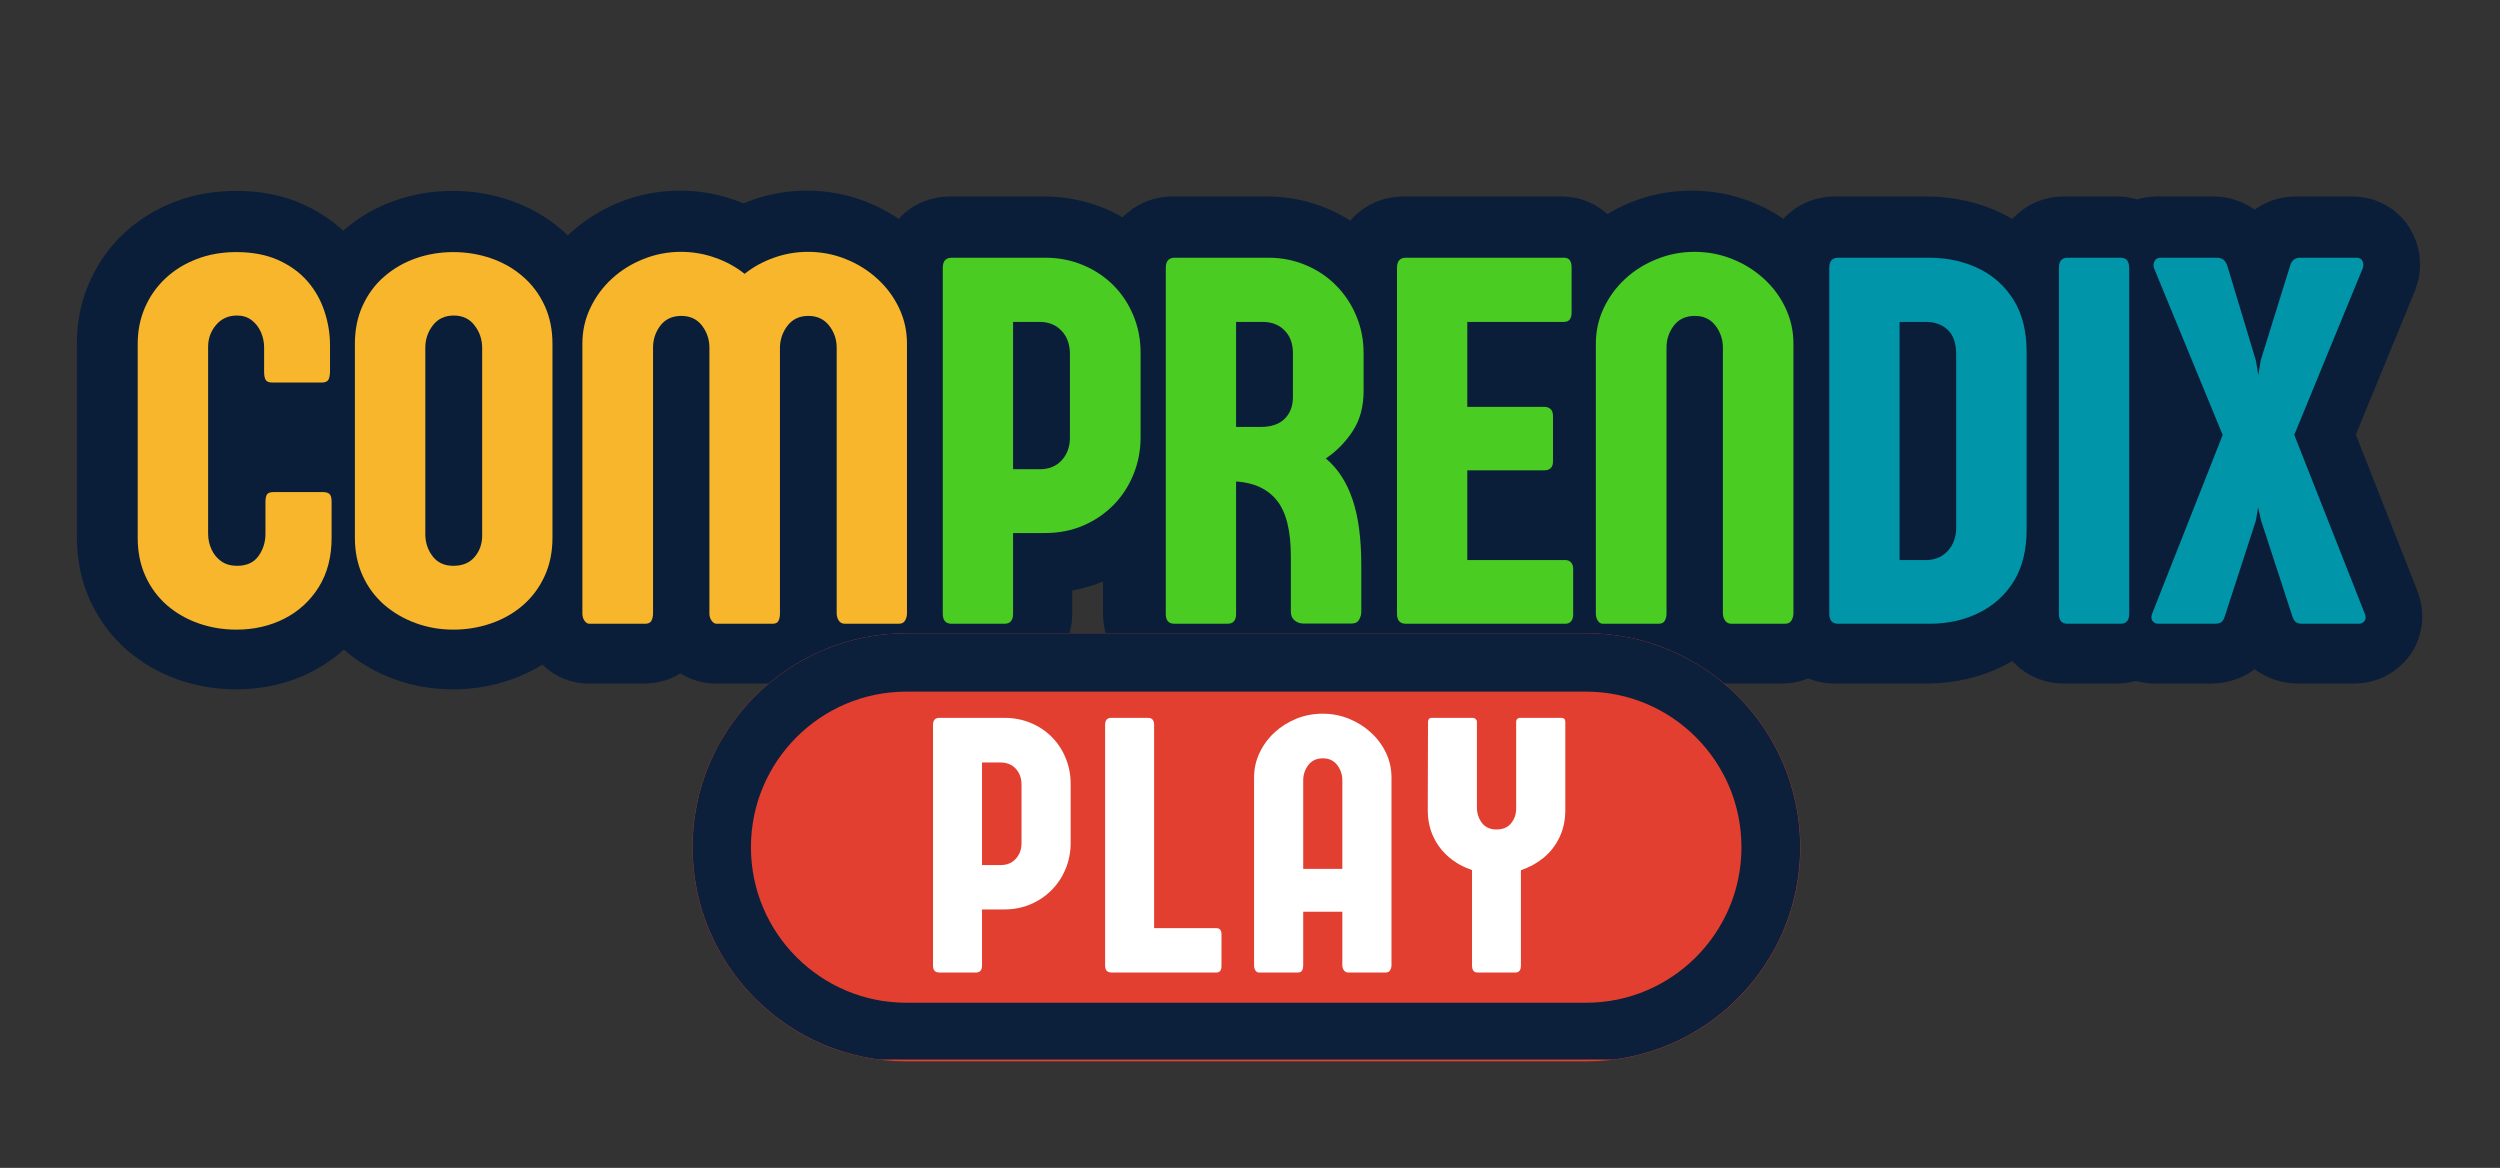 <svg xmlns="http://www.w3.org/2000/svg" xmlns:xlink="http://www.w3.org/1999/xlink" width="426" zoomAndPan="magnify" viewBox="0 0 319.5 149.25" height="199" preserveAspectRatio="xMidYMid meet" version="1.0"><rect x="0" y="0" width="319.5" height="149.25" fill="#333333" stroke="none"/><defs><g/><clipPath id="15d1fda733"><path d="M 0.551 0 L 205 0 L 205 148.504 L 0.551 148.504 Z M 0.551 0 " clip-rule="nonzero"/></clipPath><clipPath id="15fbaab2ce"><path d="M 32 0 L 318 0 L 318 148.504 L 32 148.504 Z M 32 0 " clip-rule="nonzero"/></clipPath><clipPath id="bc21a13a38"><path d="M 145 0 L 318.453 0 L 318.453 148.504 L 145 148.504 Z M 145 0 " clip-rule="nonzero"/></clipPath><clipPath id="2d10588ad8"><path d="M 88.5 80.93 L 230.188 80.93 L 230.188 135.641 L 88.5 135.641 Z M 88.5 80.93 " clip-rule="nonzero"/></clipPath><clipPath id="390a21e7a9"><path d="M 202.73 80.93 C 217.84 80.93 230.086 93.18 230.086 108.285 C 230.086 123.395 217.84 135.641 202.73 135.641 L 115.855 135.641 C 100.746 135.641 88.5 123.395 88.5 108.285 C 88.5 93.18 100.746 80.93 115.855 80.93 Z M 202.73 80.93 " clip-rule="nonzero"/></clipPath><clipPath id="34646528d4"><path d="M 88.512 80.93 L 230.289 80.93 L 230.289 135.406 L 88.512 135.406 Z M 88.512 80.93 " clip-rule="nonzero"/></clipPath><clipPath id="c5d43a71a0"><path d="M 202.719 80.93 C 217.824 80.93 230.066 93.176 230.066 108.281 C 230.066 123.383 217.824 135.629 202.719 135.629 L 115.859 135.629 C 100.758 135.629 88.512 123.383 88.512 108.281 C 88.512 93.176 100.758 80.93 115.859 80.93 Z M 202.719 80.93 " clip-rule="nonzero"/></clipPath></defs><g clip-path="url(#15d1fda733)"><path stroke-linecap="butt" transform="matrix(0.242, 0, 0, 0.242, 15.91, 8.435)" fill="none" stroke-linejoin="miter" d="M 108.35 147.168 L 108.35 160.685 C 108.35 162.828 108.076 164.391 107.512 165.358 C 106.949 166.34 105.74 166.824 103.887 166.824 L 77.948 166.824 C 76.273 166.824 75.129 166.389 74.533 165.503 C 73.921 164.617 73.631 163.199 73.631 161.249 L 73.631 148.28 C 73.631 145.493 73.067 142.818 71.955 140.256 C 70.843 137.711 69.216 135.616 67.073 133.989 C 64.931 132.362 62.337 131.556 59.259 131.556 C 54.716 131.556 51.043 133.2 48.239 136.503 C 45.452 139.805 44.067 143.64 44.067 148.006 L 44.067 246.59 C 44.067 249.474 44.663 252.213 45.871 254.823 C 47.079 257.417 48.836 259.511 51.107 261.09 C 53.379 262.669 56.102 263.459 59.259 263.459 C 64.383 263.459 68.169 261.735 70.634 258.303 C 73.099 254.855 74.323 250.956 74.323 246.59 L 74.323 229.996 C 74.323 227.853 74.63 226.419 75.226 225.678 C 75.838 224.937 76.933 224.55 78.512 224.55 L 104.58 224.55 C 106.159 224.55 107.319 224.888 108.076 225.533 C 108.817 226.177 109.188 227.579 109.188 229.722 L 109.188 248.685 C 109.188 258.722 106.932 267.374 102.421 274.624 C 97.91 281.874 91.869 287.416 84.296 291.283 C 76.724 295.133 68.282 297.067 58.986 297.067 C 52.009 297.067 45.388 295.971 39.121 293.796 C 32.837 291.605 27.279 288.415 22.445 284.242 C 17.612 280.053 13.826 274.962 11.087 268.969 C 8.348 262.975 6.979 256.209 6.979 248.685 L 6.979 146.475 C 6.979 139.596 8.251 133.2 10.813 127.303 C 13.359 121.39 16.968 116.251 21.608 111.885 C 26.264 107.519 31.742 104.119 38.073 101.702 C 44.389 99.286 51.365 98.077 58.986 98.077 C 67.444 98.077 74.791 99.479 81.01 102.266 C 87.245 105.054 92.384 108.775 96.428 113.415 C 100.472 118.071 103.469 123.324 105.418 129.172 C 107.367 135.036 108.35 141.03 108.35 147.168 Z M 225.624 146.475 L 225.624 248.685 C 225.624 256.209 224.222 262.975 221.435 268.969 C 218.647 274.962 214.829 280.053 209.996 284.242 C 205.162 288.415 199.588 291.605 193.272 293.796 C 186.941 295.971 180.303 297.067 173.327 297.067 C 166.35 297.067 159.761 295.923 153.526 293.651 C 147.291 291.379 141.765 288.141 136.931 283.952 C 132.098 279.779 128.312 274.688 125.573 268.695 C 122.834 262.701 121.449 256.031 121.449 248.685 L 121.449 146.475 C 121.449 138.935 122.834 132.169 125.573 126.175 C 128.312 120.182 132.098 115.091 136.931 110.918 C 141.765 106.729 147.291 103.539 153.526 101.364 C 159.761 99.173 166.35 98.077 173.327 98.077 C 180.303 98.077 186.941 99.173 193.272 101.364 C 199.588 103.539 205.162 106.729 209.996 110.918 C 214.829 115.091 218.647 120.166 221.435 126.111 C 224.222 132.056 225.624 138.839 225.624 146.475 Z M 173.601 131.556 C 168.864 131.556 165.174 133.264 162.516 136.712 C 159.874 140.144 158.553 144.091 158.553 148.554 L 158.553 246.735 C 158.553 251.101 159.825 254.984 162.387 258.368 C 164.933 261.767 168.59 263.459 173.327 263.459 C 178.16 263.459 181.898 261.912 184.556 258.786 C 187.198 255.677 188.519 251.939 188.519 247.573 L 188.519 148.554 C 188.519 144.091 187.198 140.144 184.556 136.712 C 181.898 133.264 178.257 131.556 173.601 131.556 Z M 375.377 288.415 L 375.377 148.425 C 375.377 144.059 374.056 140.176 371.414 136.776 C 368.755 133.377 365.114 131.685 360.458 131.685 C 355.899 131.685 352.322 133.313 349.728 136.567 C 347.118 139.821 345.732 143.591 345.539 147.861 L 345.539 288.705 C 345.539 290.187 345.281 291.444 344.766 292.459 C 344.266 293.49 343.171 294.005 341.495 294.005 L 312.076 294.005 C 311.142 294.005 310.288 293.458 309.498 292.394 C 308.709 291.331 308.306 290.042 308.306 288.56 L 308.306 148.425 C 308.306 144.059 307.001 140.176 304.407 136.776 C 301.797 133.377 298.172 131.685 293.532 131.685 C 288.779 131.685 285.122 133.377 282.512 136.776 C 279.902 140.176 278.613 144.059 278.613 148.425 L 278.613 288.56 C 278.613 290.042 278.323 291.331 277.775 292.394 C 277.212 293.458 276.1 294.005 274.424 294.005 L 245.005 294.005 C 244.071 294.005 243.233 293.458 242.492 292.394 C 241.751 291.331 241.38 290.042 241.38 288.56 L 241.38 146.33 C 241.38 139.644 242.766 133.361 245.553 127.513 C 248.356 121.648 252.143 116.509 256.928 112.094 C 261.713 107.68 267.239 104.216 273.522 101.702 C 279.789 99.205 286.411 97.949 293.387 97.949 C 299.622 97.949 305.616 98.964 311.383 101.01 C 317.135 103.056 322.307 105.891 326.85 109.516 C 331.41 105.891 336.565 103.056 342.333 101.01 C 348.101 98.964 354.094 97.949 360.329 97.949 C 367.289 97.949 373.911 99.205 380.194 101.702 C 386.461 104.216 392.02 107.68 396.853 112.094 C 401.686 116.509 405.505 121.648 408.292 127.513 C 411.079 133.361 412.481 139.644 412.481 146.33 L 412.481 288.415 C 412.481 289.817 412.143 291.089 411.498 292.249 C 410.854 293.425 409.726 294.005 408.147 294.005 L 379.84 294.005 C 378.357 294.005 377.246 293.442 376.505 292.33 C 375.747 291.218 375.377 289.913 375.377 288.415 Z M 375.377 288.415 " stroke="#0a1e39" stroke-width="64.256" stroke-opacity="1" stroke-miterlimit="4"/></g><g clip-path="url(#15fbaab2ce)"><path stroke-linecap="butt" transform="matrix(0.242, 0, 0, 0.242, 15.91, 8.435)" fill="none" stroke-linejoin="miter" d="M 498.386 195.969 L 498.386 151.76 C 498.386 146.749 496.92 142.673 493.987 139.564 C 491.055 136.454 487.172 134.891 482.339 134.891 L 468.403 134.891 L 468.403 212.563 L 482.484 212.563 C 487.317 212.563 491.168 210.985 494.052 207.827 C 496.936 204.669 498.386 200.706 498.386 195.969 Z M 431.299 288.705 L 431.299 106.455 C 431.299 102.83 432.894 101.01 436.052 101.01 L 485.271 101.01 C 492.425 101.01 499.079 102.282 505.217 104.844 C 511.339 107.406 516.688 110.95 521.248 115.51 C 525.807 120.069 529.335 125.386 531.849 131.476 C 534.362 137.566 535.603 144.091 535.603 151.067 L 535.603 195.695 C 535.603 202.671 534.362 209.212 531.849 215.351 C 529.335 221.489 525.807 226.854 521.248 231.462 C 516.688 236.054 511.339 239.662 505.217 242.272 C 499.079 244.866 492.425 246.171 485.271 246.171 L 468.403 246.171 L 468.403 288.705 C 468.403 292.233 466.856 294.005 463.795 294.005 L 436.052 294.005 C 432.894 294.005 431.299 292.233 431.299 288.705 Z M 615.933 174.493 L 615.933 151.357 C 615.933 146.33 614.467 142.335 611.535 139.354 C 608.602 136.39 604.72 134.891 599.886 134.891 L 585.95 134.891 L 585.95 190.249 L 598.92 190.249 C 604.494 190.249 608.731 188.816 611.599 185.932 C 614.483 183.048 615.933 179.246 615.933 174.493 Z M 646.883 293.86 L 621.234 293.86 C 619.655 293.86 618.189 293.329 616.835 292.249 C 615.482 291.186 614.805 289.623 614.805 287.593 L 614.805 258.448 C 614.805 244.963 612.388 235.184 607.555 229.094 C 602.722 223.003 595.52 219.636 585.95 218.976 L 585.95 288.834 C 585.95 292.282 584.419 294.005 581.342 294.005 L 553.454 294.005 C 550.393 294.005 548.862 292.282 548.862 288.834 L 548.862 106.455 C 548.862 102.83 550.441 101.01 553.599 101.01 L 602.818 101.01 C 609.972 101.01 616.626 102.315 622.764 104.909 C 628.902 107.519 634.235 111.144 638.795 115.784 C 643.354 120.44 646.883 125.789 649.396 131.83 C 651.909 137.872 653.166 144.381 653.166 151.357 L 653.166 171.287 C 653.166 179.568 651.249 186.608 647.446 192.408 C 643.628 198.224 638.891 203.042 633.22 206.844 C 639.536 212.145 644.24 219.33 647.301 228.385 C 650.379 237.455 651.909 248.959 651.909 262.911 L 651.909 287.996 C 651.909 289.22 651.539 290.493 650.781 291.847 C 650.04 293.184 648.751 293.86 646.883 293.86 Z M 707.815 260.398 L 759.548 260.398 C 760.676 260.398 761.626 260.784 762.416 261.574 C 763.205 262.363 763.592 263.555 763.592 265.134 L 763.592 289.124 C 763.592 290.799 763.205 292.024 762.416 292.813 C 761.626 293.603 760.676 294.005 759.548 294.005 L 675.464 294.005 C 672.306 294.005 670.727 292.233 670.727 288.705 L 670.727 106.455 C 670.727 102.83 672.306 101.01 675.464 101.01 L 758.855 101.01 C 761.465 101.01 762.77 102.734 762.77 106.165 L 762.77 129.881 C 762.77 133.216 761.465 134.891 758.855 134.891 L 707.815 134.891 L 707.815 179.664 L 748.544 179.664 C 749.752 179.664 750.8 180.035 751.67 180.776 C 752.556 181.517 753.007 182.774 753.007 184.53 L 753.007 208.375 C 753.007 210.05 752.588 211.258 751.75 212 C 750.912 212.757 749.833 213.127 748.544 213.127 L 707.815 213.127 Z M 875.291 294.005 L 846.983 294.005 C 845.598 294.005 844.502 293.442 843.713 292.33 C 842.923 291.218 842.521 289.913 842.521 288.415 L 842.521 148.425 C 842.521 144.059 841.216 140.176 838.622 136.776 C 836.012 133.377 832.387 131.685 827.747 131.685 C 823.01 131.685 819.337 133.377 816.727 136.776 C 814.117 140.176 812.828 144.059 812.828 148.425 L 812.828 288.56 C 812.828 290.042 812.522 291.331 811.909 292.394 C 811.313 293.458 810.218 294.005 808.639 294.005 L 779.22 294.005 C 778.189 294.005 777.335 293.458 776.642 292.394 C 775.933 291.331 775.595 290.042 775.595 288.56 L 775.595 146.33 C 775.595 139.644 776.98 133.361 779.768 127.513 C 782.571 121.648 786.357 116.509 791.142 112.094 C 795.927 107.68 801.453 104.216 807.737 101.702 C 814.004 99.205 820.625 97.949 827.602 97.949 C 834.578 97.949 841.199 99.205 847.467 101.702 C 853.75 104.216 859.308 107.68 864.142 112.094 C 868.975 116.509 872.777 121.648 875.565 127.513 C 878.368 133.361 879.753 139.644 879.753 146.33 L 879.753 288.415 C 879.753 289.817 879.399 291.089 878.706 292.249 C 878.013 293.425 876.87 294.005 875.291 294.005 Z M 875.291 294.005 " stroke="#0a1e39" stroke-width="64.256" stroke-opacity="1" stroke-miterlimit="4"/></g><g clip-path="url(#bc21a13a38)"><path stroke-linecap="butt" transform="matrix(0.242, 0, 0, 0.242, 15.91, 8.435)" fill="none" stroke-linejoin="miter" d="M 935.675 134.891 L 935.675 260.398 L 950.175 260.398 C 954.832 260.204 958.553 258.513 961.341 255.306 C 964.128 252.1 965.513 248.121 965.513 243.384 L 965.513 152.05 C 965.513 146.185 964.031 141.868 961.05 139.08 C 958.086 136.293 954.219 134.891 949.483 134.891 Z M 898.587 288.705 L 898.587 106.455 C 898.587 102.83 900.166 101.01 903.324 101.01 L 951.722 101.01 C 961.389 101.106 970.057 103.056 977.726 106.874 C 985.394 110.676 991.452 116.235 995.915 123.533 C 1000.378 130.831 1002.617 139.821 1002.617 150.519 L 1002.617 244.496 C 1002.617 255.194 1000.378 264.184 995.915 271.482 C 991.452 278.78 985.394 284.339 977.726 288.141 C 970.057 291.959 961.469 293.909 951.996 294.005 L 903.324 294.005 C 900.166 294.005 898.587 292.233 898.587 288.705 Z M 1056.719 106.455 L 1056.719 288.705 C 1056.719 292.233 1055.188 294.005 1052.111 294.005 L 1024.222 294.005 C 1021.161 294.005 1019.631 292.233 1019.631 288.705 L 1019.631 106.455 C 1019.631 102.83 1021.161 101.01 1024.222 101.01 L 1052.111 101.01 C 1055.188 101.01 1056.719 102.83 1056.719 106.455 Z M 1177.746 294.005 L 1148.053 294.005 C 1146.651 294.005 1145.523 293.715 1144.637 293.168 C 1143.751 292.604 1143.026 291.347 1142.478 289.398 L 1126.158 239.485 L 1124.627 232.638 L 1123.516 239.614 L 1107.34 289.398 C 1106.776 291.347 1106.083 292.604 1105.246 293.168 C 1104.408 293.715 1103.199 294.005 1101.621 294.005 L 1072.057 294.005 C 1070.848 294.005 1069.849 293.506 1069.06 292.539 C 1068.27 291.557 1068.19 290.235 1068.85 288.56 L 1105.938 194.583 L 1105.938 194.438 L 1069.817 106.584 C 1069.366 105.279 1069.43 104.039 1070.027 102.83 C 1070.639 101.622 1071.734 101.01 1073.313 101.01 L 1103.006 101.01 C 1105.89 101.01 1107.759 102.637 1108.581 105.891 L 1123.516 155.256 L 1124.756 162.925 L 1126.013 155.256 L 1141.351 105.891 C 1142.108 102.637 1143.912 101.01 1146.796 101.01 L 1176.505 101.01 C 1178.084 101.01 1179.148 101.622 1179.711 102.83 C 1180.259 104.039 1180.308 105.279 1179.84 106.584 L 1143.735 194.438 L 1180.823 288.56 C 1181.564 290.235 1181.548 291.557 1180.743 292.539 C 1179.953 293.506 1178.954 294.005 1177.746 294.005 Z M 1177.746 294.005 " stroke="#0a1e39" stroke-width="64.256" stroke-opacity="1" stroke-miterlimit="4"/></g><g fill="#f7b62c" fill-opacity="1"><g transform="translate(15.91, 79.717)"><g><path d="M 26.266 -35.594 L 26.266 -32.312 C 26.266 -31.801 26.195 -31.426 26.062 -31.188 C 25.926 -30.945 25.633 -30.828 25.188 -30.828 L 18.891 -30.828 C 18.484 -30.828 18.207 -30.93 18.062 -31.141 C 17.914 -31.359 17.844 -31.707 17.844 -32.188 L 17.844 -35.328 C 17.844 -36.004 17.707 -36.648 17.438 -37.266 C 17.164 -37.891 16.77 -38.398 16.25 -38.797 C 15.738 -39.191 15.113 -39.391 14.375 -39.391 C 13.27 -39.391 12.379 -38.988 11.703 -38.188 C 11.023 -37.383 10.688 -36.453 10.688 -35.391 L 10.688 -11.5 C 10.688 -10.801 10.832 -10.133 11.125 -9.5 C 11.414 -8.863 11.836 -8.352 12.391 -7.969 C 12.941 -7.594 13.602 -7.406 14.375 -7.406 C 15.613 -7.406 16.531 -7.82 17.125 -8.656 C 17.719 -9.488 18.016 -10.438 18.016 -11.5 L 18.016 -15.516 C 18.016 -16.035 18.086 -16.383 18.234 -16.562 C 18.379 -16.738 18.645 -16.828 19.031 -16.828 L 25.359 -16.828 C 25.734 -16.828 26.008 -16.75 26.188 -16.594 C 26.375 -16.438 26.469 -16.098 26.469 -15.578 L 26.469 -10.984 C 26.469 -8.547 25.922 -6.445 24.828 -4.688 C 23.734 -2.938 22.27 -1.594 20.438 -0.656 C 18.602 0.281 16.555 0.75 14.297 0.75 C 12.609 0.75 11.004 0.484 9.484 -0.047 C 7.961 -0.578 6.613 -1.348 5.438 -2.359 C 4.27 -3.379 3.352 -4.613 2.688 -6.062 C 2.02 -7.52 1.688 -9.16 1.688 -10.984 L 1.688 -35.766 C 1.688 -37.43 1.992 -38.977 2.609 -40.406 C 3.234 -41.844 4.109 -43.086 5.234 -44.141 C 6.367 -45.203 7.703 -46.023 9.234 -46.609 C 10.766 -47.203 12.453 -47.5 14.297 -47.5 C 16.348 -47.5 18.129 -47.16 19.641 -46.484 C 21.148 -45.805 22.395 -44.906 23.375 -43.781 C 24.352 -42.656 25.078 -41.379 25.547 -39.953 C 26.023 -38.535 26.266 -37.082 26.266 -35.594 Z M 26.266 -35.594 "/></g></g></g><g fill="#f7b62c" fill-opacity="1"><g transform="translate(43.667, 79.717)"><g><path d="M 26.938 -35.766 L 26.938 -10.984 C 26.938 -9.16 26.598 -7.52 25.922 -6.062 C 25.254 -4.613 24.332 -3.379 23.156 -2.359 C 21.988 -1.348 20.633 -0.578 19.094 -0.047 C 17.562 0.484 15.953 0.75 14.266 0.75 C 12.578 0.75 10.977 0.473 9.469 -0.078 C 7.957 -0.629 6.613 -1.41 5.438 -2.422 C 4.27 -3.441 3.352 -4.676 2.688 -6.125 C 2.02 -7.582 1.688 -9.203 1.688 -10.984 L 1.688 -35.766 C 1.688 -37.586 2.02 -39.223 2.688 -40.672 C 3.352 -42.129 4.27 -43.363 5.438 -44.375 C 6.613 -45.395 7.957 -46.172 9.469 -46.703 C 10.977 -47.234 12.578 -47.5 14.266 -47.5 C 15.953 -47.5 17.562 -47.234 19.094 -46.703 C 20.633 -46.172 21.988 -45.395 23.156 -44.375 C 24.332 -43.363 25.254 -42.133 25.922 -40.688 C 26.598 -39.25 26.938 -37.609 26.938 -35.766 Z M 14.328 -39.391 C 13.18 -39.391 12.285 -38.969 11.641 -38.125 C 11.004 -37.289 10.688 -36.336 10.688 -35.266 L 10.688 -11.453 C 10.688 -10.398 10.992 -9.461 11.609 -8.641 C 12.234 -7.816 13.117 -7.406 14.266 -7.406 C 15.441 -7.406 16.348 -7.781 16.984 -8.531 C 17.629 -9.289 17.953 -10.195 17.953 -11.25 L 17.953 -35.266 C 17.953 -36.336 17.629 -37.289 16.984 -38.125 C 16.348 -38.969 15.461 -39.391 14.328 -39.391 Z M 14.328 -39.391 "/></g></g><g transform="translate(72.303, 79.717)"><g><path d="M 34.625 -1.359 L 34.625 -35.297 C 34.625 -36.348 34.301 -37.285 33.656 -38.109 C 33.008 -38.93 32.125 -39.344 31 -39.344 C 29.895 -39.344 29.023 -38.945 28.391 -38.156 C 27.766 -37.375 27.426 -36.461 27.375 -35.422 L 27.375 -1.281 C 27.375 -0.926 27.312 -0.625 27.188 -0.375 C 27.07 -0.125 26.812 0 26.406 0 L 19.266 0 C 19.047 0 18.836 -0.129 18.641 -0.391 C 18.453 -0.648 18.359 -0.957 18.359 -1.312 L 18.359 -35.297 C 18.359 -36.348 18.039 -37.285 17.406 -38.109 C 16.781 -38.93 15.898 -39.344 14.766 -39.344 C 13.617 -39.344 12.727 -38.93 12.094 -38.109 C 11.469 -37.285 11.156 -36.348 11.156 -35.297 L 11.156 -1.312 C 11.156 -0.957 11.086 -0.648 10.953 -0.391 C 10.816 -0.129 10.547 0 10.141 0 L 3.016 0 C 2.785 0 2.578 -0.129 2.391 -0.391 C 2.211 -0.648 2.125 -0.957 2.125 -1.312 L 2.125 -35.797 C 2.125 -37.422 2.461 -38.941 3.141 -40.359 C 3.816 -41.785 4.734 -43.031 5.891 -44.094 C 7.055 -45.164 8.398 -46.004 9.922 -46.609 C 11.441 -47.223 13.047 -47.531 14.734 -47.531 C 16.242 -47.531 17.695 -47.281 19.094 -46.781 C 20.5 -46.289 21.754 -45.602 22.859 -44.719 C 23.961 -45.602 25.211 -46.289 26.609 -46.781 C 28.004 -47.281 29.457 -47.531 30.969 -47.531 C 32.656 -47.531 34.258 -47.223 35.781 -46.609 C 37.301 -46.004 38.645 -45.164 39.812 -44.094 C 40.988 -43.031 41.914 -41.785 42.594 -40.359 C 43.27 -38.941 43.609 -37.422 43.609 -35.797 L 43.609 -1.359 C 43.609 -1.016 43.531 -0.703 43.375 -0.422 C 43.219 -0.141 42.945 0 42.562 0 L 35.703 0 C 35.336 0 35.066 -0.133 34.891 -0.406 C 34.711 -0.676 34.625 -0.992 34.625 -1.359 Z M 34.625 -1.359 "/></g></g></g><g fill="#4acc23" fill-opacity="1"><g transform="translate(118.048, 79.717)"><g><path d="M 18.688 -23.766 L 18.688 -34.484 C 18.688 -35.703 18.332 -36.688 17.625 -37.438 C 16.914 -38.195 15.977 -38.578 14.812 -38.578 L 11.422 -38.578 L 11.422 -19.75 L 14.844 -19.75 C 16.008 -19.75 16.941 -20.129 17.641 -20.891 C 18.336 -21.66 18.688 -22.617 18.688 -23.766 Z M 2.438 -1.281 L 2.438 -45.469 C 2.438 -46.344 2.816 -46.781 3.578 -46.781 L 15.516 -46.781 C 17.254 -46.781 18.863 -46.469 20.344 -45.844 C 21.832 -45.227 23.129 -44.367 24.234 -43.266 C 25.336 -42.16 26.191 -40.867 26.797 -39.391 C 27.41 -37.922 27.719 -36.344 27.719 -34.656 L 27.719 -23.828 C 27.719 -22.141 27.41 -20.551 26.797 -19.062 C 26.191 -17.57 25.336 -16.27 24.234 -15.156 C 23.129 -14.039 21.832 -13.164 20.344 -12.531 C 18.863 -11.906 17.254 -11.594 15.516 -11.594 L 11.422 -11.594 L 11.422 -1.281 C 11.422 -0.426 11.051 0 10.312 0 L 3.578 0 C 2.816 0 2.438 -0.426 2.438 -1.281 Z M 2.438 -1.281 "/></g></g></g><g fill="#4acc23" fill-opacity="1"><g transform="translate(146.549, 79.717)"><g><path d="M 18.688 -28.969 L 18.688 -34.578 C 18.688 -35.797 18.332 -36.766 17.625 -37.484 C 16.914 -38.211 15.977 -38.578 14.812 -38.578 L 11.422 -38.578 L 11.422 -25.156 L 14.578 -25.156 C 15.922 -25.156 16.941 -25.504 17.641 -26.203 C 18.336 -26.898 18.688 -27.82 18.688 -28.969 Z M 26.203 -0.031 L 19.984 -0.031 C 19.598 -0.031 19.238 -0.16 18.906 -0.422 C 18.582 -0.68 18.422 -1.062 18.422 -1.562 L 18.422 -8.625 C 18.422 -11.883 17.832 -14.254 16.656 -15.734 C 15.488 -17.211 13.742 -18.031 11.422 -18.188 L 11.422 -1.25 C 11.422 -0.414 11.051 0 10.312 0 L 3.547 0 C 2.805 0 2.438 -0.414 2.438 -1.25 L 2.438 -45.469 C 2.438 -46.344 2.816 -46.781 3.578 -46.781 L 15.516 -46.781 C 17.254 -46.781 18.863 -46.461 20.344 -45.828 C 21.832 -45.203 23.129 -44.328 24.234 -43.203 C 25.336 -42.078 26.191 -40.781 26.797 -39.312 C 27.41 -37.852 27.719 -36.273 27.719 -34.578 L 27.719 -29.75 C 27.719 -27.738 27.254 -26.031 26.328 -24.625 C 25.41 -23.219 24.266 -22.051 22.891 -21.125 C 24.422 -19.844 25.555 -18.102 26.297 -15.906 C 27.047 -13.707 27.422 -10.914 27.422 -7.531 L 27.422 -1.453 C 27.422 -1.16 27.328 -0.848 27.141 -0.516 C 26.961 -0.191 26.648 -0.031 26.203 -0.031 Z M 26.203 -0.031 "/></g></g><g transform="translate(176.098, 79.717)"><g><path d="M 11.422 -8.141 L 23.969 -8.141 C 24.238 -8.141 24.469 -8.047 24.656 -7.859 C 24.852 -7.672 24.953 -7.383 24.953 -7 L 24.953 -1.188 C 24.953 -0.781 24.852 -0.477 24.656 -0.281 C 24.469 -0.094 24.238 0 23.969 0 L 3.578 0 C 2.816 0 2.438 -0.426 2.438 -1.281 L 2.438 -45.469 C 2.438 -46.344 2.816 -46.781 3.578 -46.781 L 23.797 -46.781 C 24.43 -46.781 24.75 -46.363 24.75 -45.531 L 24.75 -39.797 C 24.75 -38.984 24.43 -38.578 23.797 -38.578 L 11.422 -38.578 L 11.422 -27.719 L 21.297 -27.719 C 21.586 -27.719 21.836 -27.629 22.047 -27.453 C 22.266 -27.273 22.375 -26.969 22.375 -26.531 L 22.375 -20.75 C 22.375 -20.344 22.27 -20.051 22.062 -19.875 C 21.863 -19.695 21.609 -19.609 21.297 -19.609 L 11.422 -19.609 Z M 11.422 -8.141 "/></g></g><g transform="translate(201.826, 79.717)"><g><path d="M 26.297 0 L 19.438 0 C 19.102 0 18.836 -0.133 18.641 -0.406 C 18.453 -0.676 18.359 -0.992 18.359 -1.359 L 18.359 -35.297 C 18.359 -36.348 18.039 -37.285 17.406 -38.109 C 16.781 -38.93 15.898 -39.344 14.766 -39.344 C 13.617 -39.344 12.727 -38.93 12.094 -38.109 C 11.469 -37.285 11.156 -36.348 11.156 -35.297 L 11.156 -1.312 C 11.156 -0.957 11.082 -0.648 10.938 -0.391 C 10.789 -0.129 10.523 0 10.141 0 L 3.016 0 C 2.766 0 2.551 -0.129 2.375 -0.391 C 2.207 -0.648 2.125 -0.957 2.125 -1.312 L 2.125 -35.797 C 2.125 -37.422 2.461 -38.941 3.141 -40.359 C 3.816 -41.785 4.734 -43.031 5.891 -44.094 C 7.055 -45.164 8.398 -46.004 9.922 -46.609 C 11.441 -47.223 13.047 -47.531 14.734 -47.531 C 16.43 -47.531 18.039 -47.223 19.562 -46.609 C 21.082 -46.004 22.426 -45.164 23.594 -44.094 C 24.77 -43.031 25.691 -41.785 26.359 -40.359 C 27.035 -38.941 27.375 -37.422 27.375 -35.797 L 27.375 -1.359 C 27.375 -1.016 27.289 -0.703 27.125 -0.422 C 26.957 -0.141 26.68 0 26.297 0 Z M 26.297 0 "/></g></g></g><g fill="#0095a9" fill-opacity="1"><g transform="translate(231.343, 79.717)"><g><path d="M 11.422 -38.578 L 11.422 -8.141 L 14.938 -8.141 C 16.062 -8.191 16.961 -8.602 17.641 -9.375 C 18.316 -10.156 18.656 -11.117 18.656 -12.266 L 18.656 -34.422 C 18.656 -35.836 18.297 -36.883 17.578 -37.562 C 16.859 -38.238 15.922 -38.578 14.766 -38.578 Z M 2.438 -1.281 L 2.438 -45.469 C 2.438 -46.344 2.816 -46.781 3.578 -46.781 L 15.312 -46.781 C 17.656 -46.758 19.754 -46.285 21.609 -45.359 C 23.473 -44.441 24.945 -43.098 26.031 -41.328 C 27.113 -39.555 27.656 -37.375 27.656 -34.781 L 27.656 -12 C 27.656 -9.406 27.113 -7.223 26.031 -5.453 C 24.945 -3.691 23.473 -2.348 21.609 -1.422 C 19.754 -0.492 17.676 -0.02 15.375 0 L 3.578 0 C 2.816 0 2.438 -0.426 2.438 -1.281 Z M 2.438 -1.281 "/></g></g></g><g fill="#0095a9" fill-opacity="1"><g transform="translate(260.689, 79.717)"><g><path d="M 11.422 -45.469 L 11.422 -1.281 C 11.422 -0.426 11.051 0 10.312 0 L 3.547 0 C 2.805 0 2.438 -0.426 2.438 -1.281 L 2.438 -45.469 C 2.438 -46.344 2.805 -46.781 3.547 -46.781 L 10.312 -46.781 C 11.051 -46.781 11.422 -46.344 11.422 -45.469 Z M 11.422 -45.469 "/></g></g><g transform="translate(274.584, 79.717)"><g><path d="M 26.875 0 L 19.672 0 C 19.336 0 19.062 -0.066 18.844 -0.203 C 18.633 -0.336 18.461 -0.641 18.328 -1.109 L 14.375 -13.219 L 14 -14.875 L 13.719 -13.188 L 9.797 -1.109 C 9.66 -0.641 9.492 -0.336 9.297 -0.203 C 9.098 -0.066 8.805 0 8.422 0 L 1.25 0 C 0.957 0 0.711 -0.113 0.516 -0.344 C 0.328 -0.582 0.312 -0.906 0.469 -1.312 L 9.469 -24.109 L 9.469 -24.141 L 0.703 -45.438 C 0.598 -45.75 0.617 -46.051 0.766 -46.344 C 0.91 -46.633 1.176 -46.781 1.562 -46.781 L 8.75 -46.781 C 9.445 -46.781 9.898 -46.391 10.109 -45.609 L 13.719 -33.641 L 14.031 -31.781 L 14.328 -33.641 L 18.047 -45.609 C 18.234 -46.391 18.676 -46.781 19.375 -46.781 L 26.578 -46.781 C 26.953 -46.781 27.207 -46.633 27.344 -46.344 C 27.477 -46.051 27.488 -45.75 27.375 -45.438 L 18.625 -24.141 L 27.625 -1.312 C 27.801 -0.906 27.789 -0.582 27.594 -0.344 C 27.406 -0.113 27.164 0 26.875 0 Z M 26.875 0 "/></g></g></g><g clip-path="url(#2d10588ad8)"><g clip-path="url(#390a21e7a9)"><path fill="#e23f30" d="M 88.5 80.93 L 230.188 80.93 L 230.188 135.641 L 88.5 135.641 Z M 88.5 80.93 " fill-opacity="1" fill-rule="nonzero"/></g></g><g clip-path="url(#34646528d4)"><g clip-path="url(#c5d43a71a0)"><path stroke-linecap="butt" transform="matrix(0.746, 0, 0, 0.746, 88.511, 80.931)" fill="none" stroke-linejoin="miter" d="M 153.042 -0.002 C 173.284 -0.002 189.688 16.409 189.688 36.65 C 189.688 56.887 173.284 73.297 153.042 73.297 L 36.647 73.297 C 16.411 73.297 0 56.887 0 36.65 C 0 16.409 16.411 -0.002 36.647 -0.002 Z M 153.042 -0.002 " stroke="#0c203b" stroke-width="20" stroke-opacity="1" stroke-miterlimit="4"/></g></g><g fill="#ffffff" fill-opacity="1"><g transform="translate(117.55, 124.288)"><g><path d="M 13 -16.531 L 13 -23.984 C 13 -24.836 12.754 -25.523 12.266 -26.047 C 11.773 -26.578 11.117 -26.844 10.297 -26.844 L 7.953 -26.844 L 7.953 -13.734 L 10.328 -13.734 C 11.141 -13.734 11.785 -14 12.266 -14.531 C 12.754 -15.07 13 -15.738 13 -16.531 Z M 1.688 -0.891 L 1.688 -31.641 C 1.688 -32.242 1.957 -32.547 2.5 -32.547 L 10.797 -32.547 C 12.004 -32.547 13.125 -32.332 14.156 -31.906 C 15.195 -31.477 16.098 -30.879 16.859 -30.109 C 17.629 -29.336 18.223 -28.438 18.641 -27.406 C 19.066 -26.383 19.281 -25.285 19.281 -24.109 L 19.281 -16.578 C 19.281 -15.398 19.066 -14.297 18.641 -13.266 C 18.223 -12.234 17.629 -11.328 16.859 -10.547 C 16.098 -9.773 15.195 -9.164 14.156 -8.719 C 13.125 -8.281 12.004 -8.062 10.797 -8.062 L 7.953 -8.062 L 7.953 -0.891 C 7.953 -0.297 7.691 0 7.172 0 L 2.5 0 C 1.957 0 1.688 -0.297 1.688 -0.891 Z M 1.688 -0.891 "/></g></g></g><g fill="#ffffff" fill-opacity="1"><g transform="translate(139.544, 124.288)"><g><path d="M 15.906 0 L 2.5 0 C 1.957 0 1.688 -0.297 1.688 -0.891 L 1.688 -31.641 C 1.688 -32.242 1.945 -32.547 2.469 -32.547 L 7.172 -32.547 C 7.691 -32.547 7.953 -32.242 7.953 -31.641 L 7.953 -5.672 L 15.906 -5.672 C 16.344 -5.672 16.562 -5.406 16.562 -4.875 L 16.562 -0.844 C 16.562 -0.281 16.344 0 15.906 0 Z M 15.906 0 "/></g></g></g><g fill="#ffffff" fill-opacity="1"><g transform="translate(158.785, 124.288)"><g><path d="M 7.766 -24.562 L 7.766 -13.25 L 12.766 -13.25 L 12.766 -24.562 C 12.766 -25.289 12.547 -25.941 12.109 -26.516 C 11.672 -27.086 11.062 -27.375 10.281 -27.375 C 9.477 -27.375 8.859 -27.086 8.422 -26.516 C 7.984 -25.941 7.766 -25.289 7.766 -24.562 Z M 19.047 -24.906 L 19.047 -0.938 C 19.047 -0.707 18.988 -0.492 18.875 -0.297 C 18.758 -0.098 18.566 0 18.297 0 L 13.531 0 C 13.289 0 13.102 -0.094 12.969 -0.281 C 12.832 -0.469 12.766 -0.688 12.766 -0.938 L 12.766 -7.766 L 7.766 -7.766 L 7.766 -0.922 C 7.766 -0.672 7.719 -0.453 7.625 -0.266 C 7.531 -0.086 7.344 0 7.062 0 L 2.094 0 C 1.914 0 1.77 -0.086 1.656 -0.266 C 1.539 -0.453 1.484 -0.672 1.484 -0.922 L 1.484 -24.906 C 1.484 -26.039 1.719 -27.098 2.188 -28.078 C 2.656 -29.066 3.289 -29.93 4.094 -30.672 C 4.906 -31.422 5.836 -32.008 6.891 -32.438 C 7.953 -32.863 9.07 -33.078 10.25 -33.078 C 11.426 -33.078 12.539 -32.863 13.594 -32.438 C 14.656 -32.008 15.594 -31.422 16.406 -30.672 C 17.227 -29.93 17.875 -29.066 18.344 -28.078 C 18.812 -27.098 19.047 -26.039 19.047 -24.906 Z M 19.047 -24.906 "/></g></g></g><g fill="#ffffff" fill-opacity="1"><g transform="translate(181.484, 124.288)"><g><path d="M 12.891 -13.078 L 12.891 -0.922 C 12.891 -0.305 12.66 0 12.203 0 L 7.344 0 C 6.875 0 6.641 -0.305 6.641 -0.922 L 6.641 -13.094 C 5.555 -13.457 4.586 -13.992 3.734 -14.703 C 2.879 -15.422 2.207 -16.289 1.719 -17.312 C 1.227 -18.344 0.984 -19.492 0.984 -20.766 L 1.016 -32.016 C 1.016 -32.172 1.051 -32.297 1.125 -32.391 C 1.207 -32.492 1.332 -32.547 1.5 -32.547 L 6.688 -32.547 C 6.875 -32.547 7.016 -32.492 7.109 -32.391 C 7.211 -32.297 7.266 -32.188 7.266 -32.062 L 7.266 -21.094 C 7.266 -20.363 7.473 -19.711 7.891 -19.141 C 8.316 -18.566 8.941 -18.281 9.766 -18.281 C 10.578 -18.281 11.195 -18.539 11.625 -19.062 C 12.062 -19.594 12.281 -20.223 12.281 -20.953 L 12.281 -32.016 C 12.281 -32.172 12.32 -32.297 12.406 -32.391 C 12.488 -32.492 12.617 -32.547 12.797 -32.547 L 18.062 -32.547 C 18.395 -32.547 18.562 -32.375 18.562 -32.031 L 18.562 -20.766 C 18.562 -19.461 18.312 -18.297 17.812 -17.266 C 17.32 -16.242 16.648 -15.379 15.797 -14.672 C 14.941 -13.973 13.973 -13.441 12.891 -13.078 Z M 12.891 -13.078 "/></g></g></g></svg>